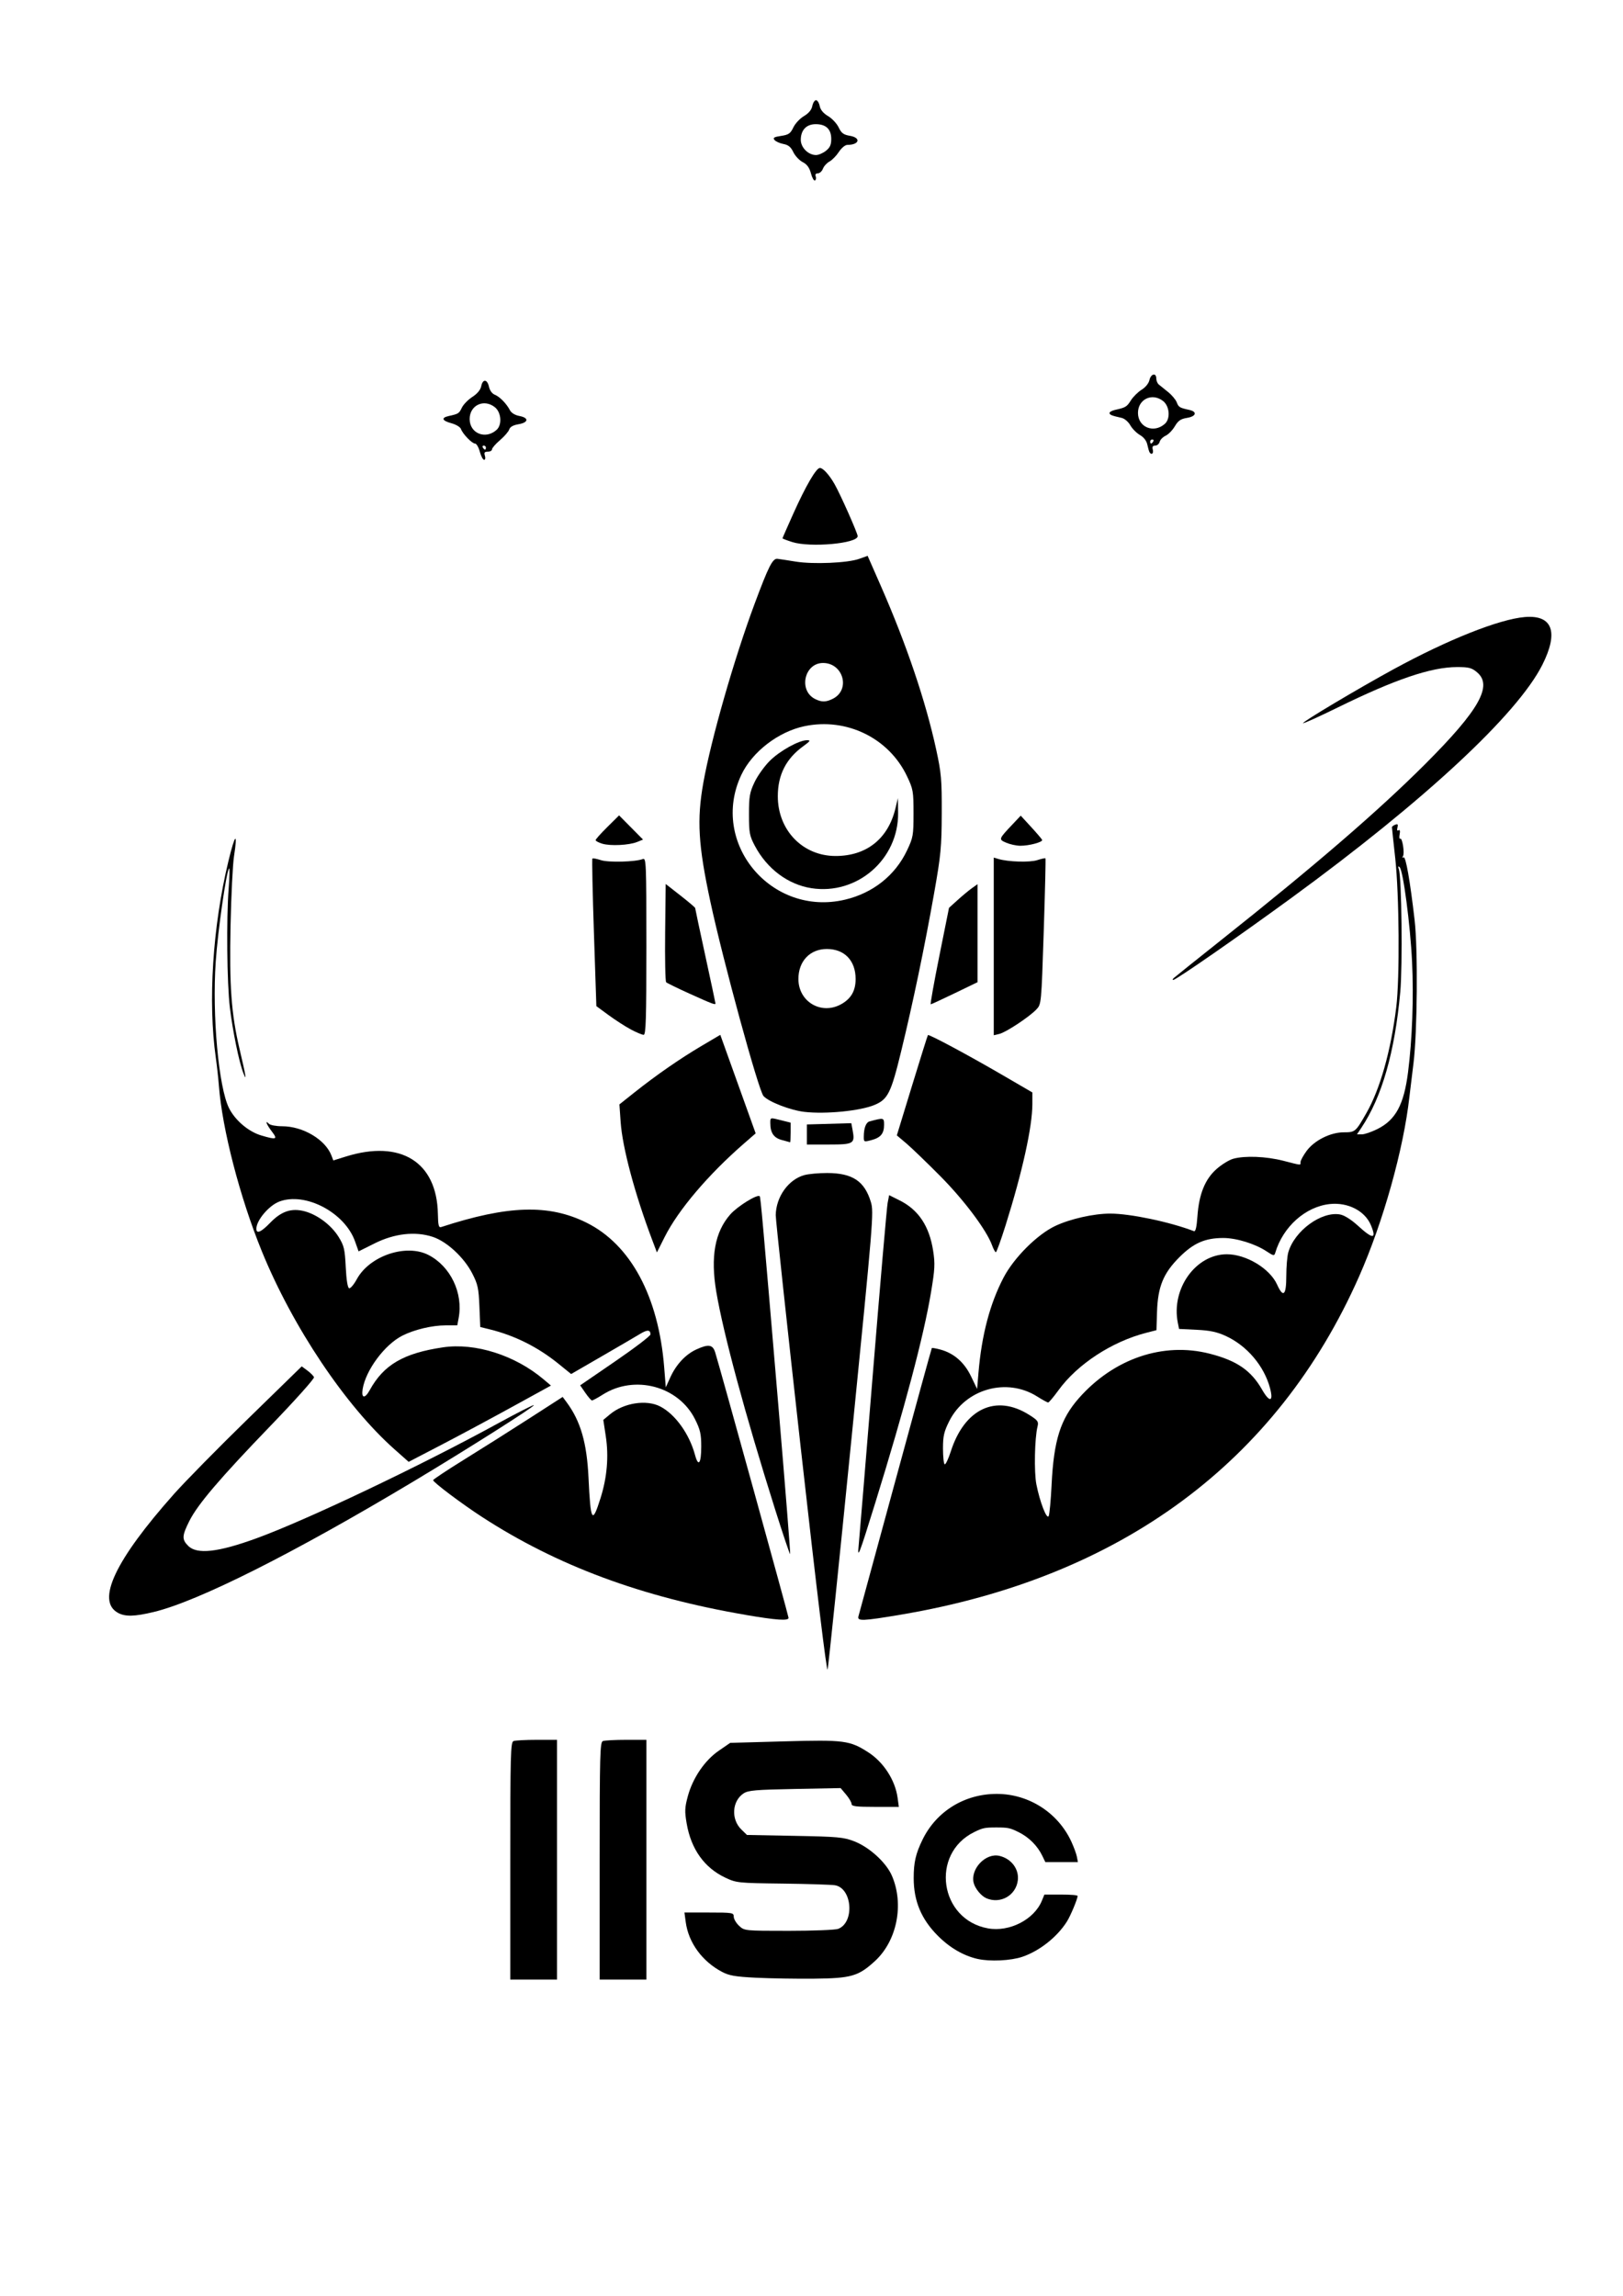 <?xml version="1.0" encoding="UTF-8" standalone="no"?>
<!-- Created with Inkscape (http://www.inkscape.org/) -->

<svg
   width="210mm"
   height="297mm"
   viewBox="0 0 210 297"
   version="1.1"
   id="svg1"
   inkscape:version="1.3 (0e150ed6c4, 2023-07-21)"
   sodipodi:docname="Rocket_Logo.svg"
   inkscape:export-filename="Rocket_Logo.png"
   inkscape:export-xdpi="96"
   inkscape:export-ydpi="96"
   xmlns:inkscape="http://www.inkscape.org/namespaces/inkscape"
   xmlns:sodipodi="http://sodipodi.sourceforge.net/DTD/sodipodi-0.dtd"
   xmlns="http://www.w3.org/2000/svg"
   xmlns:svg="http://www.w3.org/2000/svg">
  <sodipodi:namedview
     id="namedview1"
     pagecolor="#ffffff"
     bordercolor="#000000"
     borderopacity="0.25"
     inkscape:showpageshadow="2"
     inkscape:pageopacity="0.0"
     inkscape:pagecheckerboard="0"
     inkscape:deskcolor="#d1d1d1"
     inkscape:document-units="mm"
     inkscape:zoom="1.0066252"
     inkscape:cx="368.55822"
     inkscape:cy="519.55781"
     inkscape:window-width="2400"
     inkscape:window-height="1284"
     inkscape:window-x="-9"
     inkscape:window-y="-9"
     inkscape:window-maximized="1"
     inkscape:current-layer="layer1"
     inkscape:export-bgcolor="#ffffffff" />
  <defs
     id="defs1" />
  <g
     inkscape:label="Layer 1"
     inkscape:groupmode="layer"
     id="layer1">
    <path
       style="fill:#000000;stroke-width:0.263"
       d="m 96.516,208.916 c -13.478,-2.298 -24.443,-6.369 -34.158,-12.682 -2.626,-1.706 -6.322,-4.485 -6.315,-4.749 0.002,-0.102 1.806,-1.299 4.008,-2.661 2.202,-1.362 5.973,-3.743 8.379,-5.293 l 4.375,-2.817 0.522,0.706 c 1.796,2.429 2.608,5.235 2.821,9.748 0.271,5.721 0.473,6.065 1.552,2.648 0.853,-2.7 1.082,-5.397 0.681,-8.031 l -0.319,-2.098 0.86,-0.718 c 1.779,-1.485 4.709,-1.946 6.499,-1.022 1.946,1.005 3.775,3.55 4.509,6.277 0.435,1.616 0.803,1.111 0.803,-1.103 0,-1.609 -0.128,-2.17 -0.804,-3.523 -2.14,-4.283 -7.816,-5.797 -11.936,-3.183 -0.665,0.421 -1.293,0.762 -1.396,0.756 -0.103,-0.005 -0.49,-0.448 -0.858,-0.982 l -0.67,-0.973 4.547,-3.117 c 2.501,-1.714 4.547,-3.276 4.547,-3.47 0,-0.616 -0.404,-0.637 -1.333,-0.071 -0.496,0.302 -2.708,1.595 -4.916,2.872 l -4.014,2.322 -1.637,-1.326 c -2.666,-2.161 -5.655,-3.656 -8.902,-4.455 l -1.22,-0.3 -0.11,-2.67 c -0.097,-2.354 -0.207,-2.86 -0.931,-4.27 -1.057,-2.059 -3.275,-4.114 -5.092,-4.718 -2.255,-0.749 -4.949,-0.451 -7.52,0.83 l -2.091,1.042 -0.461,-1.297 c -1.326,-3.733 -6.433,-6.418 -9.792,-5.149 -1.349,0.51 -2.974,2.432 -2.974,3.519 0,0.706 0.619,0.438 1.789,-0.774 1.448,-1.499 2.765,-1.937 4.463,-1.483 1.665,0.445 3.45,1.794 4.393,3.318 0.702,1.135 0.803,1.565 0.92,3.904 0.083,1.653 0.244,2.666 0.436,2.729 0.168,0.055 0.615,-0.469 0.994,-1.166 1.651,-3.033 6.386,-4.629 9.285,-3.13 2.849,1.473 4.499,4.929 3.894,8.154 l -0.177,0.946 h -1.51 c -1.758,0 -4.069,0.552 -5.615,1.341 -2.277,1.162 -4.721,4.455 -5.117,6.895 -0.197,1.213 0.282,1.292 0.91,0.15 1.808,-3.285 4.366,-4.782 9.469,-5.541 4.177,-0.621 9.339,1.018 13.028,4.138 l 0.954,0.807 -5.062,2.781 c -2.784,1.53 -6.926,3.75 -9.205,4.934 l -4.143,2.153 -1.82,-1.613 c -6.345,-5.626 -13.191,-15.845 -17.192,-25.665 -2.826,-6.935 -5.121,-15.793 -5.543,-21.396 -0.071,-0.94 -0.249,-2.553 -0.395,-3.584 -1.033,-7.279 -0.411,-16.999 1.63,-25.46 0.863,-3.579 1.226,-3.886 0.72,-0.608 -0.163,1.057 -0.363,5.069 -0.444,8.914 -0.166,7.838 0.094,11.445 1.147,15.934 0.868,3.703 0.976,4.384 0.501,3.166 -0.551,-1.412 -1.375,-5.431 -1.74,-8.481 -0.373,-3.117 -0.457,-11.488 -0.154,-15.376 0.118,-1.518 0.145,-2.691 0.059,-2.606 -0.356,0.35 -1.458,8.037 -1.734,12.096 -0.472,6.931 0.381,16.273 1.729,18.933 0.802,1.582 2.513,3.03 4.158,3.519 1.99,0.591 2.167,0.525 1.375,-0.514 -0.702,-0.921 -0.943,-1.56 -0.373,-0.99 0.173,0.173 0.938,0.315 1.699,0.315 2.704,0 5.604,1.724 6.393,3.802 l 0.236,0.621 1.639,-0.51 c 7.087,-2.206 11.76,0.709 11.891,7.419 0.03,1.504 0.107,1.813 0.43,1.707 8.653,-2.821 13.924,-2.98 18.793,-0.569 5.723,2.834 9.329,9.548 10.06,18.73 l 0.205,2.576 0.597,-1.314 c 0.743,-1.633 1.958,-2.938 3.33,-3.575 1.584,-0.735 2.145,-0.654 2.462,0.355 0.589,1.873 9.497,34.098 9.497,34.355 0,0.406 -1.549,0.301 -5.52,-0.376 z"
       id="path92-0" />
    <path
       style="fill:#000000;stroke-width:0.263"
       d="m 111.072,209.107 c 0.074,-0.253 2.225,-8.148 4.78,-17.545 2.554,-9.397 4.678,-17.122 4.718,-17.168 0.041,-0.046 0.541,0.043 1.112,0.196 1.74,0.468 3.092,1.65 3.962,3.463 l 0.784,1.633 0.175,-2.079 c 0.411,-4.893 1.481,-8.955 3.247,-12.33 1.345,-2.57 4.349,-5.572 6.682,-6.677 1.934,-0.916 4.992,-1.604 7.123,-1.602 2.593,0.002 7.708,1.076 10.828,2.273 0.213,0.082 0.354,-0.516 0.453,-1.932 0.202,-2.864 0.986,-4.799 2.479,-6.113 0.66,-0.581 1.629,-1.176 2.153,-1.321 1.514,-0.42 4.244,-0.311 6.472,0.258 2.441,0.624 2.234,0.609 2.234,0.171 0,-0.195 0.344,-0.83 0.764,-1.41 1.004,-1.387 3.096,-2.441 4.844,-2.441 1.462,0 1.53,-0.058 2.919,-2.497 1.774,-3.115 3.153,-7.999 3.858,-13.668 0.464,-3.729 0.389,-14.614 -0.133,-19.319 -0.232,-2.096 -0.423,-3.887 -0.423,-3.98 -2.7e-4,-0.093 0.191,-0.243 0.425,-0.332 0.328,-0.126 0.394,-0.041 0.287,0.367 -0.086,0.331 -0.035,0.466 0.138,0.359 0.177,-0.11 0.229,0.076 0.145,0.517 -0.072,0.379 -0.041,0.632 0.07,0.564 0.276,-0.17 0.601,1.884 0.36,2.274 -0.114,0.185 -0.082,0.244 0.079,0.145 0.28,-0.173 0.834,2.973 1.428,8.104 0.438,3.786 0.354,14.53 -0.144,18.53 -0.225,1.807 -0.462,3.759 -0.527,4.337 -0.755,6.784 -3.392,16.197 -6.517,23.259 -10.637,24.04 -30.843,38.942 -59.312,43.743 -4.9,0.826 -5.647,0.856 -5.46,0.22 z m 24.992,-17.019 c 0.285,-5.774 1.149,-8.511 3.539,-11.22 4.513,-5.115 10.899,-7.287 16.91,-5.749 3.521,0.9 5.363,2.164 6.79,4.658 0.971,1.698 1.5,1.591 1.023,-0.206 -0.762,-2.867 -2.982,-5.482 -5.72,-6.74 -1.145,-0.526 -2.045,-0.717 -3.776,-0.801 l -2.273,-0.111 -0.158,-0.79 c -0.88,-4.4 2.307,-8.861 6.337,-8.87 2.5,-0.006 5.57,1.843 6.505,3.918 0.798,1.77 1.193,1.407 1.193,-1.097 0,-1.194 0.116,-2.573 0.257,-3.066 0.802,-2.795 4.306,-5.352 6.715,-4.9 0.549,0.103 1.442,0.669 2.32,1.472 1.93,1.764 2.417,1.735 1.652,-0.096 -0.77,-1.842 -2.959,-2.97 -5.297,-2.729 -3.153,0.325 -6.075,2.93 -7.075,6.305 -0.127,0.428 -0.221,0.412 -1.13,-0.189 -1.473,-0.975 -3.901,-1.724 -5.585,-1.724 -2.36,0 -3.851,0.65 -5.68,2.476 -2.091,2.088 -2.802,3.826 -2.905,7.101 l -0.074,2.35 -1.303,0.334 c -4.447,1.138 -8.921,4.06 -11.361,7.421 -0.636,0.876 -1.241,1.596 -1.344,1.6 -0.103,0.004 -0.739,-0.342 -1.413,-0.769 -3.942,-2.5 -9.3,-0.998 -11.394,3.194 -0.676,1.353 -0.804,1.914 -0.804,3.523 0,1.053 0.097,1.974 0.216,2.047 0.119,0.073 0.478,-0.683 0.8,-1.68 1.783,-5.537 5.86,-7.427 10.15,-4.707 1.113,0.706 1.226,0.864 1.067,1.5 -0.374,1.494 -0.462,5.892 -0.149,7.482 0.447,2.271 1.336,4.573 1.588,4.11 0.11,-0.202 0.281,-2.023 0.381,-4.047 z m 42.152,-46.025 c 2.368,-1.18 3.432,-3.146 3.968,-7.332 0.547,-4.272 0.744,-9.683 0.522,-14.32 -0.228,-4.764 -1.155,-11.812 -1.608,-12.227 -0.203,-0.186 -0.232,-0.109 -0.099,0.263 0.36,1.009 0.492,12.531 0.181,15.902 -0.719,7.804 -2.367,13.552 -5.03,17.545 l -0.57,0.854 h 0.631 c 0.347,0 1.249,-0.308 2.004,-0.684 z"
       id="path93-6" />
    <path
       style="fill:#000000;stroke-width:0.263"
       d="m 104.092,143.84 c -1.812,-0.206 -4.63,-1.295 -5.304,-2.05 -0.645,-0.723 -5.24,-17.532 -6.872,-25.137 -1.576,-7.348 -1.768,-10.587 -0.911,-15.397 1,-5.613 3.984,-16.031 6.618,-23.103 1.835,-4.928 2.347,-5.935 2.978,-5.861 0.283,0.033 1.342,0.195 2.354,0.36 2.269,0.369 6.716,0.179 8.202,-0.351 l 1.105,-0.394 1.687,3.842 c 3.326,7.574 5.822,14.944 7.178,21.19 0.67,3.086 0.74,3.889 0.724,8.28 -0.016,4.395 -0.111,5.39 -0.988,10.349 -1.23,6.949 -2.724,14.115 -4.267,20.455 -1.309,5.38 -1.715,6.197 -3.446,6.92 -1.847,0.772 -6.289,1.212 -9.059,0.897 z m 4.765,-13.939 c 1.271,-0.715 1.852,-1.733 1.852,-3.249 0,-2.384 -1.439,-3.884 -3.725,-3.884 -2.183,0 -3.678,1.577 -3.678,3.881 0,2.956 2.976,4.699 5.551,3.252 z m 0.477,-13.514 c 3.612,-0.852 6.494,-3.138 8.023,-6.366 0.797,-1.683 0.843,-1.946 0.843,-4.803 0,-2.852 -0.047,-3.122 -0.837,-4.79 -2.345,-4.951 -7.83,-7.628 -13.278,-6.482 -3.384,0.712 -6.764,3.32 -8.168,6.303 -4.132,8.776 3.862,18.391 13.417,16.138 z m -1.54,-26.007 c 2.277,-1.177 1.307,-4.612 -1.302,-4.612 -2.42,0 -3.209,3.556 -1.034,4.656 0.854,0.432 1.436,0.421 2.336,-0.044 z"
       id="path94-3" />
    <path
       style="fill:#000000;stroke-width:0.263"
       d="m 84.421,160.495 c -2.272,-5.999 -3.885,-12.016 -4.117,-15.357 l -0.158,-2.267 1.959,-1.557 c 2.812,-2.234 5.878,-4.36 8.668,-6.008 l 2.426,-1.434 2.288,6.373 2.288,6.373 -1.484,1.291 c -4.649,4.044 -8.532,8.616 -10.293,12.122 l -1,1.99 z"
       id="path95-4" />
    <path
       style="fill:#000000;stroke-width:0.263"
       d="m 128.372,161.118 c -0.714,-1.976 -3.617,-5.852 -6.731,-8.99 -1.748,-1.761 -3.723,-3.662 -4.389,-4.225 l -1.211,-1.023 1.971,-6.44 c 1.084,-3.542 2.007,-6.483 2.052,-6.535 0.119,-0.141 5.202,2.582 9.636,5.164 l 3.877,2.257 v 1.494 c 0,2.939 -1.284,8.756 -3.463,15.691 -0.602,1.915 -1.169,3.483 -1.26,3.483 -0.091,0 -0.308,-0.394 -0.482,-0.875 z"
       id="path96-8" />
    <path
       style="fill:#000000;stroke-width:0.263"
       d="m 81.638,133.184 c -0.708,-0.376 -2.005,-1.211 -2.881,-1.854 l -1.594,-1.17 -0.316,-9.488 c -0.174,-5.218 -0.263,-9.541 -0.198,-9.605 0.065,-0.065 0.559,0.028 1.098,0.206 0.984,0.325 4.484,0.232 5.428,-0.144 0.434,-0.173 0.46,0.468 0.46,11.279 0,9.451 -0.062,11.462 -0.355,11.462 -0.195,0 -0.935,-0.308 -1.643,-0.685 z"
       id="path97-1" />
    <path
       style="fill:#000000;stroke-width:0.263"
       d="m 66.026,240.742 c 0,-13.753 0.043,-15.365 0.416,-15.508 0.229,-0.088 1.589,-0.16 3.023,-0.16 h 2.607 v 15.508 15.508 h -3.023 -3.023 z"
       id="path98-1" />
    <path
       style="fill:#000000;stroke-width:0.263"
       d="m 77.591,240.742 c 0,-13.753 0.043,-15.365 0.416,-15.508 0.229,-0.088 1.589,-0.16 3.023,-0.16 h 2.607 v 15.508 15.508 h -3.023 -3.023 z"
       id="path99-7" />
    <path
       style="fill:#000000;stroke-width:0.263"
       d="m 97.83,255.852 c -2.705,-0.136 -3.485,-0.271 -4.414,-0.763 -2.569,-1.361 -4.325,-3.768 -4.687,-6.424 l -0.17,-1.249 h 3.19 c 3.039,0 3.19,0.025 3.19,0.538 0,0.296 0.313,0.828 0.695,1.183 0.694,0.643 0.708,0.645 6.423,0.645 3.15,0 6.025,-0.113 6.389,-0.252 2.158,-0.82 1.828,-5.279 -0.418,-5.643 -0.477,-0.077 -3.528,-0.174 -6.781,-0.214 -5.744,-0.071 -5.956,-0.093 -7.377,-0.757 -2.721,-1.272 -4.452,-3.692 -5.023,-7.022 -0.269,-1.571 -0.249,-2.05 0.151,-3.527 0.639,-2.361 2.181,-4.627 4.001,-5.881 l 1.478,-1.018 6.976,-0.195 c 7.769,-0.217 8.496,-0.123 10.887,1.412 1.983,1.272 3.486,3.599 3.799,5.879 l 0.162,1.184 h -3.058 c -2.47,0 -3.058,-0.072 -3.058,-0.374 0,-0.206 -0.319,-0.753 -0.708,-1.215 l -0.708,-0.841 -5.929,0.113 c -5.067,0.097 -6.03,0.18 -6.625,0.571 -1.499,0.985 -1.65,3.348 -0.297,4.667 l 0.731,0.712 6.177,0.116 c 5.585,0.105 6.321,0.172 7.687,0.699 1.977,0.763 4.159,2.755 4.897,4.473 1.588,3.691 0.654,8.394 -2.187,11.012 -2.142,1.974 -3.073,2.245 -7.901,2.293 -2.313,0.023 -5.684,-0.032 -7.491,-0.123 z"
       id="path100-8" />
    <path
       style="fill:#000000;stroke-width:0.183"
       d="m 126.499,253.422 c -1.845,-0.421 -3.619,-1.456 -5.17,-3.016 -2.128,-2.141 -3.106,-4.485 -3.106,-7.442 0,-2.036 0.258,-3.162 1.142,-4.973 1.797,-3.685 5.463,-5.936 9.643,-5.921 4.122,0.015 7.882,2.429 9.612,6.17 0.325,0.704 0.649,1.588 0.72,1.965 l 0.128,0.685 h -2.106 -2.106 l -0.39,-0.807 c -0.636,-1.314 -1.735,-2.411 -3.075,-3.071 -1.107,-0.545 -1.374,-0.601 -2.873,-0.601 -1.499,0 -1.766,0.056 -2.873,0.601 -5.707,2.809 -4.485,11.321 1.788,12.453 2.774,0.501 5.97,-1.135 6.971,-3.569 l 0.33,-0.802 2.148,-7e-4 c 1.277,-3.6e-4 2.148,0.072 2.148,0.178 0,0.386 -0.907,2.56 -1.382,3.311 -1.267,2.007 -3.551,3.812 -5.777,4.564 -1.492,0.504 -4.194,0.632 -5.769,0.273 z"
       id="path101-2" />
    <path
       style="fill:#000000;stroke-width:0.183"
       d="m 127.614,245.564 c -0.657,-0.286 -1.446,-1.244 -1.629,-1.978 -0.452,-1.813 1.555,-3.919 3.335,-3.499 1.53,0.361 2.541,1.696 2.378,3.142 -0.222,1.967 -2.256,3.13 -4.084,2.335 z"
       id="path102-8" />
    <path
       style="fill:#000000;stroke-width:0.263"
       d="m 15.26,208.643 c -2.846,-1.546 -0.357,-6.817 7.266,-15.384 1.446,-1.625 5.753,-6.002 9.571,-9.726 l 6.943,-6.772 0.732,0.542 c 0.403,0.298 0.788,0.686 0.856,0.863 0.068,0.177 -2.429,2.968 -5.548,6.203 -6.635,6.881 -9.505,10.245 -10.589,12.414 -0.951,1.903 -0.971,2.371 -0.138,3.204 1.132,1.132 3.848,0.831 8.817,-0.977 6.471,-2.355 21.161,-9.342 31.232,-14.856 2.505,-1.371 4.607,-2.44 4.672,-2.375 0.147,0.147 -8.532,5.648 -15.534,9.845 -15.548,9.321 -27.896,15.528 -33.644,16.911 -2.483,0.597 -3.689,0.626 -4.638,0.111 z"
       id="path103-0" />
    <path
       style="fill:#000000;stroke-width:0.263"
       d="m 103.625,187.449 c -1.8,-16.097 -3.264,-29.714 -3.253,-30.259 0.046,-2.369 1.639,-4.599 3.693,-5.17 0.546,-0.152 1.88,-0.274 2.964,-0.271 3.282,0.007 4.846,1.051 5.659,3.774 0.386,1.293 0.291,2.443 -2.507,30.519 -1.6,16.047 -2.992,29.513 -3.095,29.925 -0.117,0.47 -1.409,-10.173 -3.46,-28.518 z"
       id="path104-9" />
    <path
       style="fill:#000000;stroke-width:0.263"
       d="m 100.26,195.167 c -3.831,-12.152 -6.662,-22.624 -7.576,-28.033 -0.769,-4.545 -0.19,-7.761 1.805,-10.027 0.933,-1.059 3.512,-2.654 3.81,-2.356 0.117,0.117 0.382,3.091 2.432,27.312 0.879,10.388 1.557,18.929 1.505,18.981 -0.051,0.051 -0.94,-2.593 -1.976,-5.877 z"
       id="path105-2" />
    <path
       style="fill:#000000;stroke-width:0.263"
       d="m 111.101,199.973 c 0.072,-0.723 0.902,-10.777 1.844,-22.342 0.942,-11.565 1.8,-21.475 1.907,-22.023 l 0.194,-0.995 1.368,0.684 c 2.432,1.217 3.829,3.32 4.325,6.511 0.262,1.683 0.226,2.373 -0.279,5.397 -0.946,5.669 -3.394,14.908 -7.221,27.248 -2.086,6.726 -2.32,7.331 -2.139,5.519 z"
       id="path106-2" />
    <path
       style="fill:#000000;stroke-width:0.263"
       d="m 89.287,128.577 c -1.59,-0.72 -2.982,-1.399 -3.093,-1.509 -0.111,-0.11 -0.17,-3.015 -0.131,-6.456 l 0.071,-6.255 1.906,1.491 c 1.048,0.82 1.906,1.548 1.906,1.616 0,0.069 0.591,2.849 1.314,6.179 0.723,3.33 1.314,6.105 1.314,6.168 0,0.22 -0.419,0.063 -3.286,-1.235 z"
       id="path107-9" />
    <path
       style="fill:#000000;stroke-width:0.263"
       d="m 77.92,109.144 c -0.47,-0.143 -0.854,-0.349 -0.854,-0.458 0,-0.109 0.684,-0.874 1.519,-1.701 l 1.519,-1.503 1.55,1.566 1.55,1.566 -0.769,0.311 c -1.04,0.421 -3.467,0.539 -4.515,0.219 z"
       id="path108-6" />
    <path
       style="fill:#000000;stroke-width:0.263"
       d="m 121.538,123.683 1.255,-6.242 1.121,-1.014 c 0.616,-0.558 1.446,-1.246 1.844,-1.529 l 0.723,-0.515 v 6.34 6.34 l -2.957,1.429 c -1.626,0.786 -3.02,1.43 -3.098,1.431 -0.078,0.001 0.423,-2.807 1.113,-6.24 z"
       id="path109-8" />
    <path
       style="fill:#000000;stroke-width:0.263"
       d="m 128.582,122.433 v -11.493 l 0.591,0.179 c 1.265,0.383 4.083,0.468 5.04,0.152 0.536,-0.177 1.013,-0.28 1.059,-0.23 0.046,0.051 -0.055,4.315 -0.224,9.478 -0.308,9.373 -0.309,9.387 -0.945,10.063 -0.902,0.96 -3.939,2.968 -4.798,3.172 l -0.723,0.172 z"
       id="path110-7" />
    <path
       style="fill:#000000;stroke-width:0.263"
       d="m 130.193,109.019 c -1.006,-0.437 -1.002,-0.448 0.842,-2.402 l 1.037,-1.098 1.344,1.462 c 0.739,0.804 1.38,1.557 1.426,1.673 0.111,0.285 -1.704,0.769 -2.842,0.758 -0.506,-0.005 -1.319,-0.182 -1.806,-0.393 z"
       id="path111-2" />
    <path
       style="fill:#000000;stroke-width:0.263"
       d="m 104.975,114.899 c -3.03,-0.474 -5.747,-2.517 -7.32,-5.505 -0.674,-1.28 -0.745,-1.665 -0.745,-4.043 -1.8e-4,-2.304 0.087,-2.815 0.706,-4.136 0.389,-0.829 1.278,-2.079 1.977,-2.778 1.299,-1.299 3.788,-2.68 4.831,-2.68 0.49,0 0.415,0.121 -0.482,0.771 -2.23,1.615 -3.294,3.697 -3.301,6.458 -0.011,4.398 3.21,7.745 7.459,7.751 4.003,0.006 6.804,-2.212 7.758,-6.144 l 0.326,-1.345 0.022,1.896 c 0.071,6.016 -5.302,10.683 -11.231,9.756 z"
       id="path112-0" />
    <path
       style="fill:#000000;stroke-width:0.263"
       d="m 102.495,70.119 c -0.687,-0.22 -1.248,-0.435 -1.248,-0.478 0,-0.043 0.633,-1.488 1.407,-3.212 1.604,-3.571 2.956,-5.893 3.432,-5.893 0.407,0 1.218,0.897 1.905,2.106 0.766,1.349 2.981,6.341 2.981,6.719 0,0.953 -6.151,1.504 -8.477,0.759 z"
       id="path113-4" />
    <path
       style="fill:#000000;stroke-width:0.263"
       d="m 151.857,126.536 c 0.137,-0.13 2.97,-2.398 6.295,-5.04 12.14,-9.646 20.281,-16.672 26.3,-22.697 6.943,-6.95 8.718,-10.098 6.667,-11.824 -0.696,-0.585 -1.057,-0.68 -2.586,-0.68 -3.349,0 -8.012,1.582 -15.501,5.258 -2.369,1.163 -4.36,2.063 -4.424,1.999 -0.145,-0.145 7.057,-4.437 11.691,-6.967 7.027,-3.837 13.676,-6.481 16.999,-6.761 3.587,-0.302 4.406,1.941 2.26,6.193 -3.243,6.424 -15.272,17.593 -32.469,30.147 -6.889,5.029 -14.927,10.609 -15.283,10.609 -0.109,0 -0.086,-0.106 0.051,-0.236 z"
       id="path114-9" />
    <path
       style="fill:#000000;stroke-width:0.263"
       d="m 101.163,147.479 c -1.048,-0.278 -1.493,-0.932 -1.493,-2.194 0,-0.741 -0.057,-0.728 1.461,-0.346 l 1.168,0.294 v 1.283 c 0,0.706 -0.03,1.271 -0.066,1.256 -0.036,-0.015 -0.517,-0.147 -1.069,-0.293 z"
       id="path115-1" />
    <path
       style="fill:#000000;stroke-width:0.263"
       d="m 104.401,146.764 v -1.298 l 2.875,-0.082 2.875,-0.082 0.162,0.866 c 0.335,1.791 0.169,1.894 -3.038,1.894 h -2.874 z"
       id="path116-6" />
    <path
       style="fill:#000000;stroke-width:0.263"
       d="m 111.764,147.055 c 0.006,-1.123 0.283,-1.858 0.748,-1.983 1.854,-0.497 1.877,-0.491 1.877,0.437 0,1.14 -0.432,1.662 -1.643,1.985 -0.959,0.255 -0.986,0.243 -0.982,-0.439 z"
       id="path117-9" />
    <path
       style="fill:#000000;stroke-width:0.263"
       d="m 62.083,58.433 c -0.156,-0.578 -0.434,-1.051 -0.618,-1.051 -0.394,0 -1.602,-1.251 -1.827,-1.892 -0.086,-0.245 -0.636,-0.575 -1.221,-0.733 -1.235,-0.333 -1.374,-0.714 -0.342,-0.941 1.244,-0.273 1.326,-0.325 1.69,-1.083 0.195,-0.407 0.804,-1.031 1.354,-1.387 0.639,-0.414 1.053,-0.911 1.146,-1.38 0.195,-0.976 0.784,-0.934 1.004,0.071 0.104,0.476 0.408,0.894 0.744,1.023 0.633,0.245 1.535,1.167 1.973,2.019 0.175,0.34 0.654,0.629 1.216,0.735 1.261,0.237 1.196,0.847 -0.113,1.068 -0.69,0.117 -1.093,0.343 -1.198,0.673 -0.087,0.273 -0.624,0.896 -1.194,1.384 -0.57,0.488 -1.036,1.023 -1.036,1.19 0,0.167 -0.245,0.303 -0.543,0.303 -0.424,0 -0.507,0.116 -0.377,0.526 0.093,0.293 0.047,0.526 -0.104,0.526 -0.149,0 -0.398,-0.473 -0.554,-1.051 z m 0.789,-0.526 c 0,-0.145 -0.125,-0.263 -0.278,-0.263 -0.153,0 -0.205,0.118 -0.116,0.263 0.089,0.145 0.215,0.263 0.278,0.263 0.064,0 0.116,-0.118 0.116,-0.263 z m 1.38,-2.295 c 0.738,-0.665 0.61,-2.28 -0.233,-2.942 -1.416,-1.114 -3.25,-0.246 -3.25,1.536 0,1.865 2.053,2.694 3.483,1.406 z"
       id="path118-8" />
    <path
       style="fill:#000000;stroke-width:0.263"
       d="m 104.929,22.433 c -0.203,-0.755 -0.511,-1.174 -1.074,-1.465 -0.434,-0.224 -0.979,-0.807 -1.211,-1.294 -0.314,-0.658 -0.642,-0.927 -1.278,-1.046 -0.47,-0.088 -0.989,-0.321 -1.151,-0.517 -0.239,-0.288 -0.075,-0.39 0.849,-0.528 0.978,-0.147 1.209,-0.306 1.584,-1.091 0.241,-0.506 0.858,-1.167 1.372,-1.47 0.615,-0.363 0.985,-0.808 1.084,-1.305 0.083,-0.415 0.299,-0.755 0.479,-0.755 0.181,0 0.396,0.34 0.479,0.755 0.1,0.498 0.469,0.942 1.084,1.305 0.513,0.303 1.129,0.961 1.369,1.463 0.353,0.74 0.627,0.945 1.446,1.083 1.486,0.251 1.232,1.176 -0.323,1.176 -0.283,0 -0.761,0.397 -1.096,0.909 -0.327,0.5 -0.873,1.059 -1.215,1.243 -0.341,0.183 -0.723,0.602 -0.848,0.931 -0.125,0.328 -0.42,0.597 -0.656,0.597 -0.269,0 -0.374,0.144 -0.281,0.386 0.081,0.212 0.041,0.452 -0.091,0.534 -0.132,0.081 -0.367,-0.328 -0.524,-0.91 z m 1.933,-2.92 c 0.53,-0.417 0.693,-0.778 0.693,-1.536 0,-1.266 -0.681,-1.914 -2.01,-1.914 -1.208,0 -1.932,0.762 -1.932,2.034 0,0.989 0.978,1.961 1.971,1.961 0.322,0 0.898,-0.245 1.279,-0.545 z"
       id="path119-1" />
    <path
       style="fill:#000000;stroke-width:0.263"
       d="m 148.736,58.499 c -0.064,-0.108 -0.192,-0.552 -0.285,-0.986 -0.106,-0.495 -0.463,-0.957 -0.959,-1.241 -0.434,-0.249 -0.993,-0.814 -1.242,-1.256 -0.249,-0.442 -0.748,-0.87 -1.109,-0.952 -1.319,-0.298 -1.577,-0.403 -1.577,-0.638 0,-0.132 0.325,-0.313 0.723,-0.401 1.363,-0.303 1.512,-0.394 2.04,-1.234 0.291,-0.463 0.914,-1.08 1.385,-1.371 0.504,-0.312 0.921,-0.826 1.015,-1.252 0.182,-0.824 0.883,-0.989 0.883,-0.207 0,0.283 0.148,0.636 0.329,0.785 0.181,0.148 0.723,0.586 1.205,0.973 0.482,0.387 0.983,0.983 1.113,1.325 0.241,0.635 0.364,0.709 1.624,0.985 1.072,0.235 0.895,0.842 -0.302,1.034 -0.81,0.129 -1.139,0.358 -1.569,1.087 -0.3,0.508 -0.834,1.055 -1.187,1.216 -0.353,0.161 -0.7,0.515 -0.771,0.786 -0.071,0.272 -0.331,0.494 -0.579,0.494 -0.32,0 -0.41,0.151 -0.312,0.526 0.131,0.502 -0.18,0.743 -0.424,0.329 z m 0.479,-1.38 c 0.089,-0.145 0.037,-0.263 -0.116,-0.263 -0.153,0 -0.278,0.118 -0.278,0.263 0,0.145 0.052,0.263 0.116,0.263 0.064,0 0.189,-0.118 0.278,-0.263 z m 1.511,-2.295 c 0.738,-0.665 0.61,-2.28 -0.233,-2.942 -1.416,-1.114 -3.25,-0.246 -3.25,1.536 0,1.865 2.053,2.694 3.483,1.406 z"
       id="path120-5" />
  </g>
</svg>
